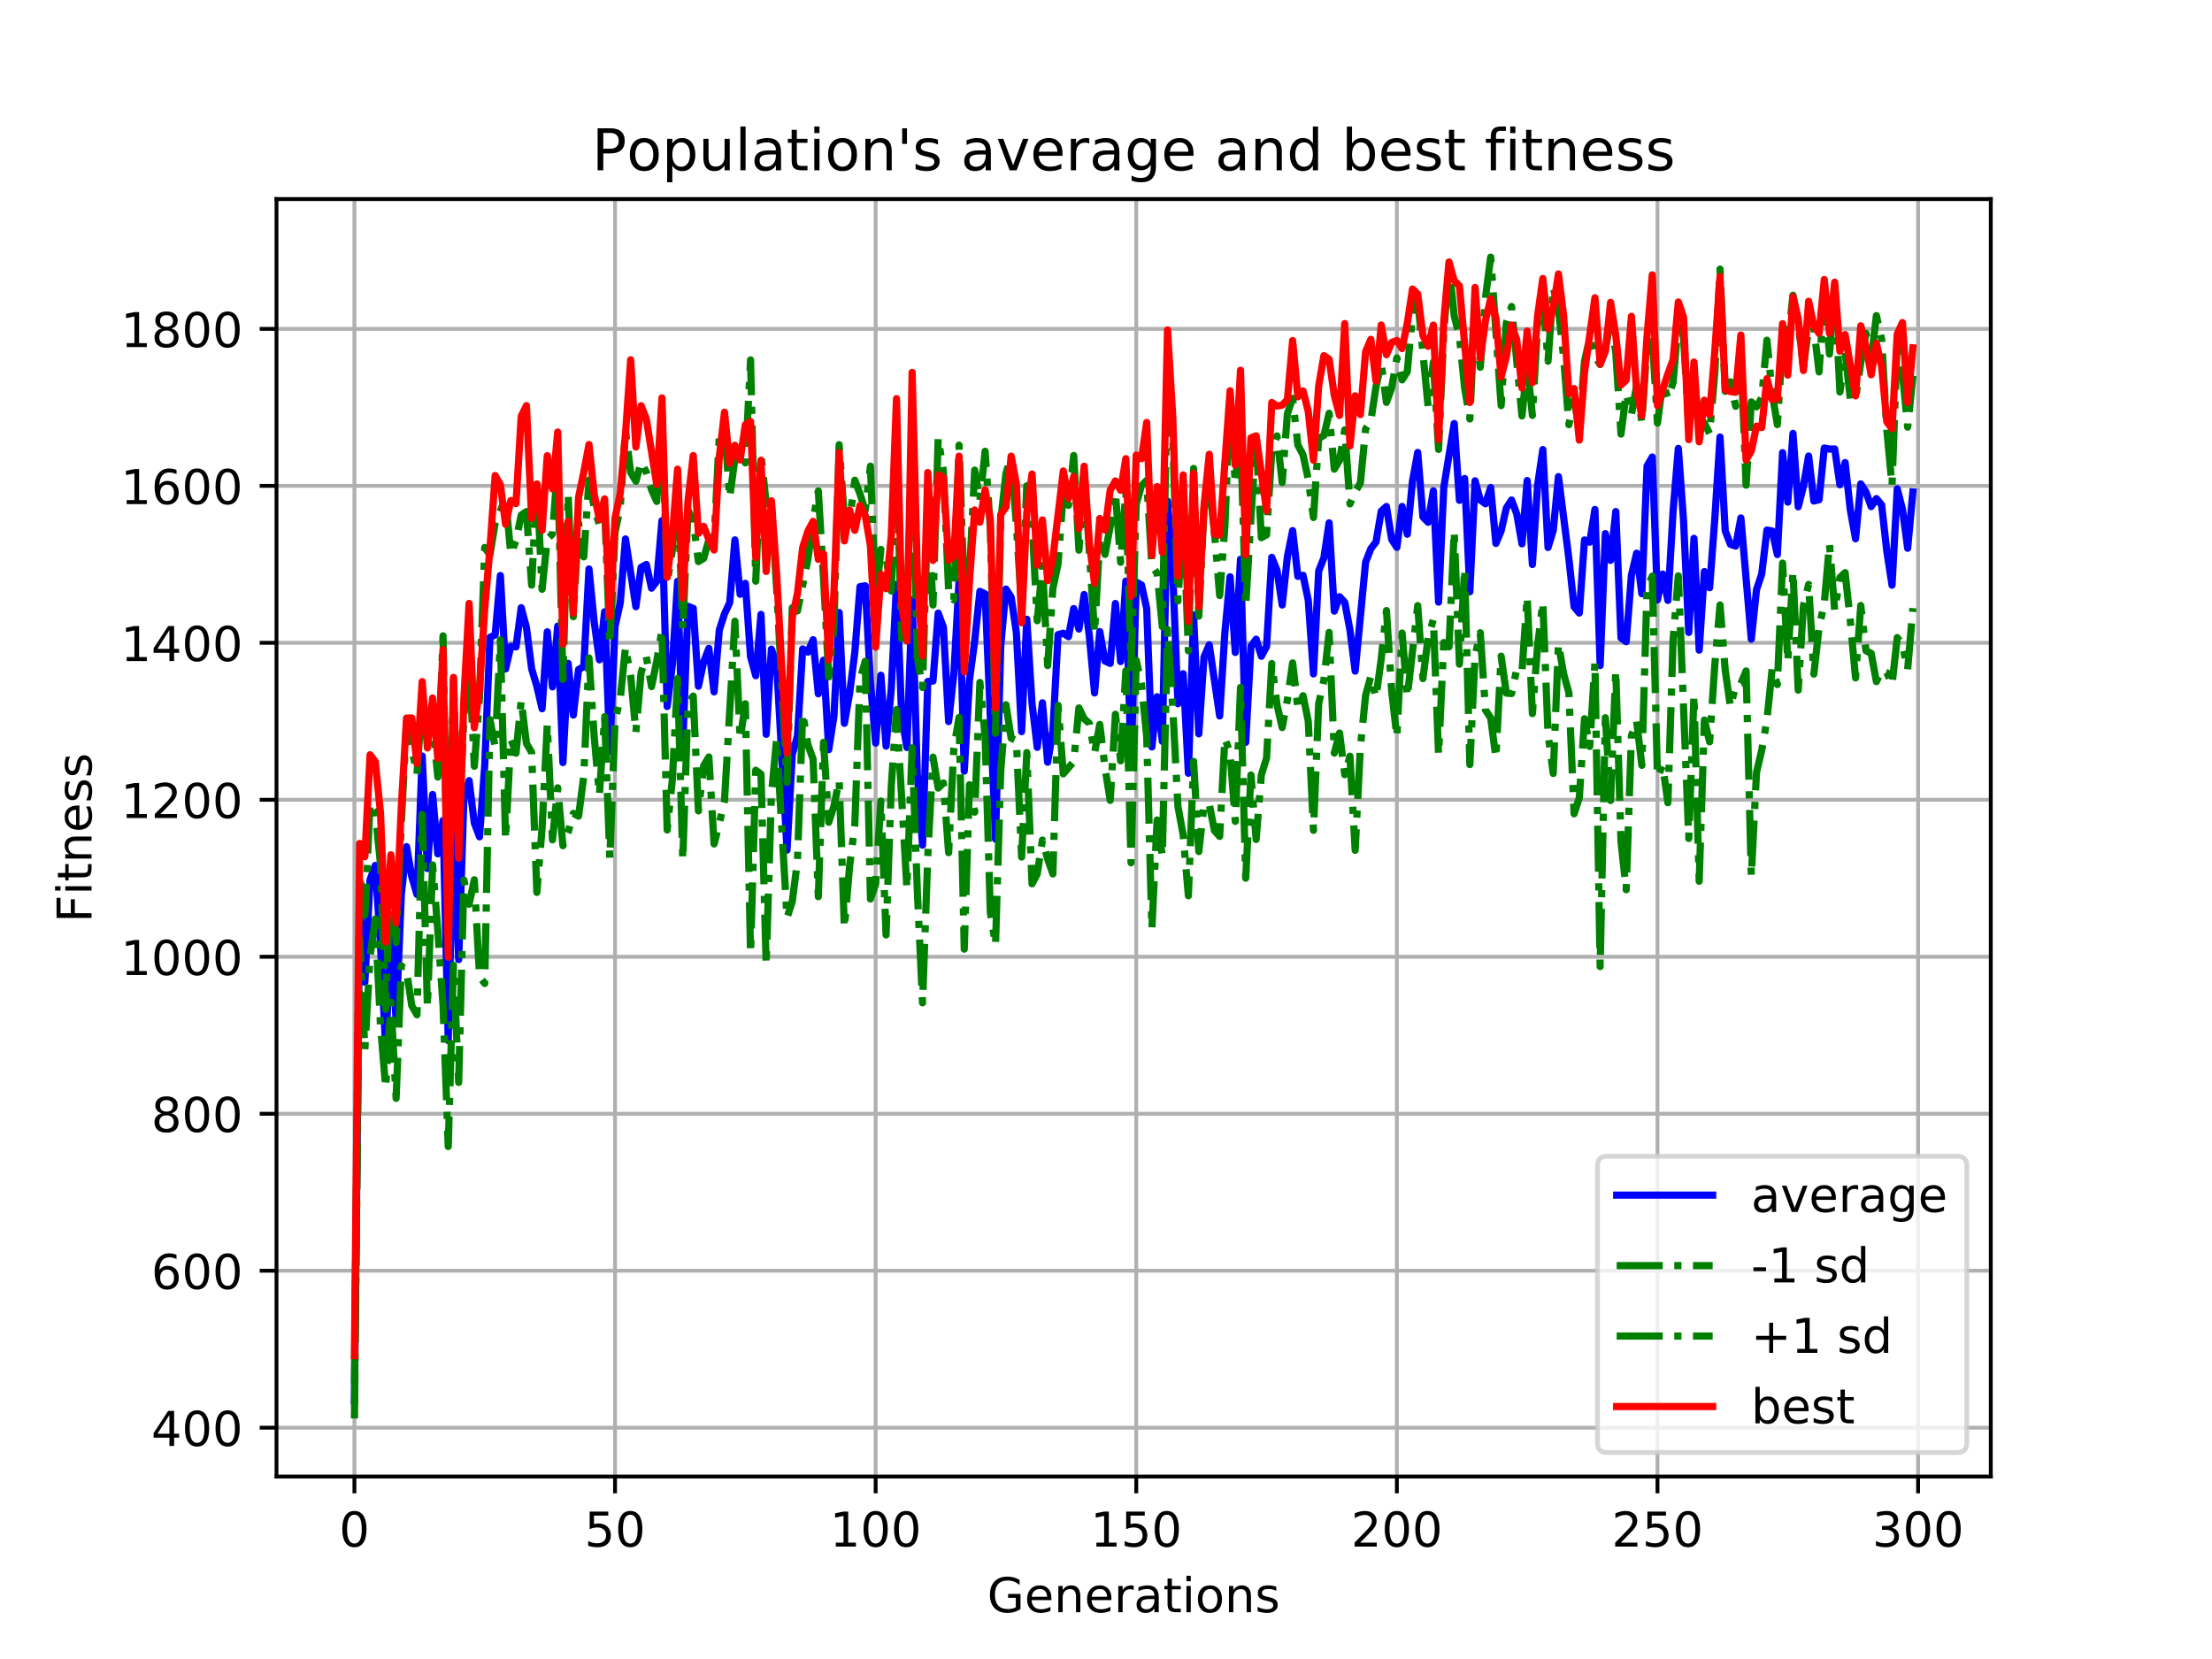 <?xml version="1.0" encoding="utf-8" standalone="no"?>
<!DOCTYPE svg PUBLIC "-//W3C//DTD SVG 1.1//EN"
  "http://www.w3.org/Graphics/SVG/1.1/DTD/svg11.dtd">
<!-- Created with matplotlib (https://matplotlib.org/) -->
<svg height="345.6pt" version="1.1" viewBox="0 0 460.8 345.6" width="460.8pt" xmlns="http://www.w3.org/2000/svg" xmlns:xlink="http://www.w3.org/1999/xlink">
 <defs>
  <style type="text/css">
*{stroke-linecap:butt;stroke-linejoin:round;}
  </style>
 </defs>
 <g id="figure_1">
  <g id="patch_1">
   <path d="M 0 345.6 
L 460.8 345.6 
L 460.8 0 
L 0 0 
z
" style="fill:#ffffff;"/>
  </g>
  <g id="axes_1">
   <g id="patch_2">
    <path d="M 57.6 307.584 
L 414.72 307.584 
L 414.72 41.472 
L 57.6 41.472 
z
" style="fill:#ffffff;"/>
   </g>
   <g id="matplotlib.axis_1">
    <g id="xtick_1">
     <g id="line2d_1">
      <path clip-path="url(#p541207fb1a)" d="M 73.833 307.584 
L 73.833 41.472 
" style="fill:none;stroke:#b0b0b0;stroke-linecap:square;stroke-width:0.8;"/>
     </g>
     <g id="line2d_2">
      <defs>
       <path d="M 0 0 
L 0 3.5 
" id="m5a178ef0e3" style="stroke:#000000;stroke-width:0.8;"/>
      </defs>
      <g>
       <use style="stroke:#000000;stroke-width:0.8;" x="73.833" xlink:href="#m5a178ef0e3" y="307.584"/>
      </g>
     </g>
     <g id="text_1">
      <!-- 0 -->
      <defs>
       <path d="M 31.781 66.406 
Q 24.172 66.406 20.328 58.906 
Q 16.5 51.422 16.5 36.375 
Q 16.5 21.391 20.328 13.891 
Q 24.172 6.391 31.781 6.391 
Q 39.453 6.391 43.281 13.891 
Q 47.125 21.391 47.125 36.375 
Q 47.125 51.422 43.281 58.906 
Q 39.453 66.406 31.781 66.406 
z
M 31.781 74.219 
Q 44.047 74.219 50.516 64.516 
Q 56.984 54.828 56.984 36.375 
Q 56.984 17.969 50.516 8.266 
Q 44.047 -1.422 31.781 -1.422 
Q 19.531 -1.422 13.062 8.266 
Q 6.594 17.969 6.594 36.375 
Q 6.594 54.828 13.062 64.516 
Q 19.531 74.219 31.781 74.219 
z
" id="DejaVuSans-48"/>
      </defs>
      <g transform="translate(70.651 322.182)scale(0.1 -0.1)">
       <use xlink:href="#DejaVuSans-48"/>
      </g>
     </g>
    </g>
    <g id="xtick_2">
     <g id="line2d_3">
      <path clip-path="url(#p541207fb1a)" d="M 128.123 307.584 
L 128.123 41.472 
" style="fill:none;stroke:#b0b0b0;stroke-linecap:square;stroke-width:0.8;"/>
     </g>
     <g id="line2d_4">
      <g>
       <use style="stroke:#000000;stroke-width:0.8;" x="128.123" xlink:href="#m5a178ef0e3" y="307.584"/>
      </g>
     </g>
     <g id="text_2">
      <!-- 50 -->
      <defs>
       <path d="M 10.797 72.906 
L 49.516 72.906 
L 49.516 64.594 
L 19.828 64.594 
L 19.828 46.734 
Q 21.969 47.469 24.109 47.828 
Q 26.266 48.188 28.422 48.188 
Q 40.625 48.188 47.75 41.5 
Q 54.891 34.812 54.891 23.391 
Q 54.891 11.625 47.562 5.094 
Q 40.234 -1.422 26.906 -1.422 
Q 22.312 -1.422 17.547 -0.641 
Q 12.797 0.141 7.719 1.703 
L 7.719 11.625 
Q 12.109 9.234 16.797 8.062 
Q 21.484 6.891 26.703 6.891 
Q 35.156 6.891 40.078 11.328 
Q 45.016 15.766 45.016 23.391 
Q 45.016 31 40.078 35.438 
Q 35.156 39.891 26.703 39.891 
Q 22.75 39.891 18.812 39.016 
Q 14.891 38.141 10.797 36.281 
z
" id="DejaVuSans-53"/>
      </defs>
      <g transform="translate(121.76 322.182)scale(0.1 -0.1)">
       <use xlink:href="#DejaVuSans-53"/>
       <use x="63.623" xlink:href="#DejaVuSans-48"/>
      </g>
     </g>
    </g>
    <g id="xtick_3">
     <g id="line2d_5">
      <path clip-path="url(#p541207fb1a)" d="M 182.413 307.584 
L 182.413 41.472 
" style="fill:none;stroke:#b0b0b0;stroke-linecap:square;stroke-width:0.8;"/>
     </g>
     <g id="line2d_6">
      <g>
       <use style="stroke:#000000;stroke-width:0.8;" x="182.413" xlink:href="#m5a178ef0e3" y="307.584"/>
      </g>
     </g>
     <g id="text_3">
      <!-- 100 -->
      <defs>
       <path d="M 12.406 8.297 
L 28.516 8.297 
L 28.516 63.922 
L 10.984 60.406 
L 10.984 69.391 
L 28.422 72.906 
L 38.281 72.906 
L 38.281 8.297 
L 54.391 8.297 
L 54.391 0 
L 12.406 0 
z
" id="DejaVuSans-49"/>
      </defs>
      <g transform="translate(172.869 322.182)scale(0.1 -0.1)">
       <use xlink:href="#DejaVuSans-49"/>
       <use x="63.623" xlink:href="#DejaVuSans-48"/>
       <use x="127.246" xlink:href="#DejaVuSans-48"/>
      </g>
     </g>
    </g>
    <g id="xtick_4">
     <g id="line2d_7">
      <path clip-path="url(#p541207fb1a)" d="M 236.703 307.584 
L 236.703 41.472 
" style="fill:none;stroke:#b0b0b0;stroke-linecap:square;stroke-width:0.8;"/>
     </g>
     <g id="line2d_8">
      <g>
       <use style="stroke:#000000;stroke-width:0.8;" x="236.703" xlink:href="#m5a178ef0e3" y="307.584"/>
      </g>
     </g>
     <g id="text_4">
      <!-- 150 -->
      <g transform="translate(227.159 322.182)scale(0.1 -0.1)">
       <use xlink:href="#DejaVuSans-49"/>
       <use x="63.623" xlink:href="#DejaVuSans-53"/>
       <use x="127.246" xlink:href="#DejaVuSans-48"/>
      </g>
     </g>
    </g>
    <g id="xtick_5">
     <g id="line2d_9">
      <path clip-path="url(#p541207fb1a)" d="M 290.993 307.584 
L 290.993 41.472 
" style="fill:none;stroke:#b0b0b0;stroke-linecap:square;stroke-width:0.8;"/>
     </g>
     <g id="line2d_10">
      <g>
       <use style="stroke:#000000;stroke-width:0.8;" x="290.993" xlink:href="#m5a178ef0e3" y="307.584"/>
      </g>
     </g>
     <g id="text_5">
      <!-- 200 -->
      <defs>
       <path d="M 19.188 8.297 
L 53.609 8.297 
L 53.609 0 
L 7.328 0 
L 7.328 8.297 
Q 12.938 14.109 22.625 23.891 
Q 32.328 33.688 34.812 36.531 
Q 39.547 41.844 41.422 45.531 
Q 43.312 49.219 43.312 52.781 
Q 43.312 58.594 39.234 62.25 
Q 35.156 65.922 28.609 65.922 
Q 23.969 65.922 18.812 64.312 
Q 13.672 62.703 7.812 59.422 
L 7.812 69.391 
Q 13.766 71.781 18.938 73 
Q 24.125 74.219 28.422 74.219 
Q 39.75 74.219 46.484 68.547 
Q 53.219 62.891 53.219 53.422 
Q 53.219 48.922 51.531 44.891 
Q 49.859 40.875 45.406 35.406 
Q 44.188 33.984 37.641 27.219 
Q 31.109 20.453 19.188 8.297 
z
" id="DejaVuSans-50"/>
      </defs>
      <g transform="translate(281.449 322.182)scale(0.1 -0.1)">
       <use xlink:href="#DejaVuSans-50"/>
       <use x="63.623" xlink:href="#DejaVuSans-48"/>
       <use x="127.246" xlink:href="#DejaVuSans-48"/>
      </g>
     </g>
    </g>
    <g id="xtick_6">
     <g id="line2d_11">
      <path clip-path="url(#p541207fb1a)" d="M 345.283 307.584 
L 345.283 41.472 
" style="fill:none;stroke:#b0b0b0;stroke-linecap:square;stroke-width:0.8;"/>
     </g>
     <g id="line2d_12">
      <g>
       <use style="stroke:#000000;stroke-width:0.8;" x="345.283" xlink:href="#m5a178ef0e3" y="307.584"/>
      </g>
     </g>
     <g id="text_6">
      <!-- 250 -->
      <g transform="translate(335.739 322.182)scale(0.1 -0.1)">
       <use xlink:href="#DejaVuSans-50"/>
       <use x="63.623" xlink:href="#DejaVuSans-53"/>
       <use x="127.246" xlink:href="#DejaVuSans-48"/>
      </g>
     </g>
    </g>
    <g id="xtick_7">
     <g id="line2d_13">
      <path clip-path="url(#p541207fb1a)" d="M 399.573 307.584 
L 399.573 41.472 
" style="fill:none;stroke:#b0b0b0;stroke-linecap:square;stroke-width:0.8;"/>
     </g>
     <g id="line2d_14">
      <g>
       <use style="stroke:#000000;stroke-width:0.8;" x="399.573" xlink:href="#m5a178ef0e3" y="307.584"/>
      </g>
     </g>
     <g id="text_7">
      <!-- 300 -->
      <defs>
       <path d="M 40.578 39.312 
Q 47.656 37.797 51.625 33 
Q 55.609 28.219 55.609 21.188 
Q 55.609 10.406 48.188 4.484 
Q 40.766 -1.422 27.094 -1.422 
Q 22.516 -1.422 17.656 -0.516 
Q 12.797 0.391 7.625 2.203 
L 7.625 11.719 
Q 11.719 9.328 16.594 8.109 
Q 21.484 6.891 26.812 6.891 
Q 36.078 6.891 40.938 10.547 
Q 45.797 14.203 45.797 21.188 
Q 45.797 27.641 41.281 31.266 
Q 36.766 34.906 28.719 34.906 
L 20.219 34.906 
L 20.219 43.016 
L 29.109 43.016 
Q 36.375 43.016 40.234 45.922 
Q 44.094 48.828 44.094 54.297 
Q 44.094 59.906 40.109 62.906 
Q 36.141 65.922 28.719 65.922 
Q 24.656 65.922 20.016 65.031 
Q 15.375 64.156 9.812 62.312 
L 9.812 71.094 
Q 15.438 72.656 20.344 73.438 
Q 25.25 74.219 29.594 74.219 
Q 40.828 74.219 47.359 69.109 
Q 53.906 64.016 53.906 55.328 
Q 53.906 49.266 50.438 45.094 
Q 46.969 40.922 40.578 39.312 
z
" id="DejaVuSans-51"/>
      </defs>
      <g transform="translate(390.029 322.182)scale(0.1 -0.1)">
       <use xlink:href="#DejaVuSans-51"/>
       <use x="63.623" xlink:href="#DejaVuSans-48"/>
       <use x="127.246" xlink:href="#DejaVuSans-48"/>
      </g>
     </g>
    </g>
    <g id="text_8">
     <!-- Generations -->
     <defs>
      <path d="M 59.516 10.406 
L 59.516 29.984 
L 43.406 29.984 
L 43.406 38.094 
L 69.281 38.094 
L 69.281 6.781 
Q 63.578 2.734 56.688 0.656 
Q 49.812 -1.422 42 -1.422 
Q 24.906 -1.422 15.25 8.562 
Q 5.609 18.562 5.609 36.375 
Q 5.609 54.25 15.25 64.234 
Q 24.906 74.219 42 74.219 
Q 49.125 74.219 55.547 72.453 
Q 61.969 70.703 67.391 67.281 
L 67.391 56.781 
Q 61.922 61.422 55.766 63.766 
Q 49.609 66.109 42.828 66.109 
Q 29.438 66.109 22.719 58.641 
Q 16.016 51.172 16.016 36.375 
Q 16.016 21.625 22.719 14.156 
Q 29.438 6.688 42.828 6.688 
Q 48.047 6.688 52.141 7.594 
Q 56.25 8.5 59.516 10.406 
z
" id="DejaVuSans-71"/>
      <path d="M 56.203 29.594 
L 56.203 25.203 
L 14.891 25.203 
Q 15.484 15.922 20.484 11.062 
Q 25.484 6.203 34.422 6.203 
Q 39.594 6.203 44.453 7.469 
Q 49.312 8.734 54.109 11.281 
L 54.109 2.781 
Q 49.266 0.734 44.188 -0.344 
Q 39.109 -1.422 33.891 -1.422 
Q 20.797 -1.422 13.156 6.188 
Q 5.516 13.812 5.516 26.812 
Q 5.516 40.234 12.766 48.109 
Q 20.016 56 32.328 56 
Q 43.359 56 49.781 48.891 
Q 56.203 41.797 56.203 29.594 
z
M 47.219 32.234 
Q 47.125 39.594 43.094 43.984 
Q 39.062 48.391 32.422 48.391 
Q 24.906 48.391 20.391 44.141 
Q 15.875 39.891 15.188 32.172 
z
" id="DejaVuSans-101"/>
      <path d="M 54.891 33.016 
L 54.891 0 
L 45.906 0 
L 45.906 32.719 
Q 45.906 40.484 42.875 44.328 
Q 39.844 48.188 33.797 48.188 
Q 26.516 48.188 22.312 43.547 
Q 18.109 38.922 18.109 30.906 
L 18.109 0 
L 9.078 0 
L 9.078 54.688 
L 18.109 54.688 
L 18.109 46.188 
Q 21.344 51.125 25.703 53.562 
Q 30.078 56 35.797 56 
Q 45.219 56 50.047 50.172 
Q 54.891 44.344 54.891 33.016 
z
" id="DejaVuSans-110"/>
      <path d="M 41.109 46.297 
Q 39.594 47.172 37.812 47.578 
Q 36.031 48 33.891 48 
Q 26.266 48 22.188 43.047 
Q 18.109 38.094 18.109 28.812 
L 18.109 0 
L 9.078 0 
L 9.078 54.688 
L 18.109 54.688 
L 18.109 46.188 
Q 20.953 51.172 25.484 53.578 
Q 30.031 56 36.531 56 
Q 37.453 56 38.578 55.875 
Q 39.703 55.766 41.062 55.516 
z
" id="DejaVuSans-114"/>
      <path d="M 34.281 27.484 
Q 23.391 27.484 19.188 25 
Q 14.984 22.516 14.984 16.5 
Q 14.984 11.719 18.141 8.906 
Q 21.297 6.109 26.703 6.109 
Q 34.188 6.109 38.703 11.406 
Q 43.219 16.703 43.219 25.484 
L 43.219 27.484 
z
M 52.203 31.203 
L 52.203 0 
L 43.219 0 
L 43.219 8.297 
Q 40.141 3.328 35.547 0.953 
Q 30.953 -1.422 24.312 -1.422 
Q 15.922 -1.422 10.953 3.297 
Q 6 8.016 6 15.922 
Q 6 25.141 12.172 29.828 
Q 18.359 34.516 30.609 34.516 
L 43.219 34.516 
L 43.219 35.406 
Q 43.219 41.609 39.141 45 
Q 35.062 48.391 27.688 48.391 
Q 23 48.391 18.547 47.266 
Q 14.109 46.141 10.016 43.891 
L 10.016 52.203 
Q 14.938 54.109 19.578 55.047 
Q 24.219 56 28.609 56 
Q 40.484 56 46.344 49.844 
Q 52.203 43.703 52.203 31.203 
z
" id="DejaVuSans-97"/>
      <path d="M 18.312 70.219 
L 18.312 54.688 
L 36.812 54.688 
L 36.812 47.703 
L 18.312 47.703 
L 18.312 18.016 
Q 18.312 11.328 20.141 9.422 
Q 21.969 7.516 27.594 7.516 
L 36.812 7.516 
L 36.812 0 
L 27.594 0 
Q 17.188 0 13.234 3.875 
Q 9.281 7.766 9.281 18.016 
L 9.281 47.703 
L 2.688 47.703 
L 2.688 54.688 
L 9.281 54.688 
L 9.281 70.219 
z
" id="DejaVuSans-116"/>
      <path d="M 9.422 54.688 
L 18.406 54.688 
L 18.406 0 
L 9.422 0 
z
M 9.422 75.984 
L 18.406 75.984 
L 18.406 64.594 
L 9.422 64.594 
z
" id="DejaVuSans-105"/>
      <path d="M 30.609 48.391 
Q 23.391 48.391 19.188 42.75 
Q 14.984 37.109 14.984 27.297 
Q 14.984 17.484 19.156 11.844 
Q 23.344 6.203 30.609 6.203 
Q 37.797 6.203 41.984 11.859 
Q 46.188 17.531 46.188 27.297 
Q 46.188 37.016 41.984 42.703 
Q 37.797 48.391 30.609 48.391 
z
M 30.609 56 
Q 42.328 56 49.016 48.375 
Q 55.719 40.766 55.719 27.297 
Q 55.719 13.875 49.016 6.219 
Q 42.328 -1.422 30.609 -1.422 
Q 18.844 -1.422 12.172 6.219 
Q 5.516 13.875 5.516 27.297 
Q 5.516 40.766 12.172 48.375 
Q 18.844 56 30.609 56 
z
" id="DejaVuSans-111"/>
      <path d="M 44.281 53.078 
L 44.281 44.578 
Q 40.484 46.531 36.375 47.5 
Q 32.281 48.484 27.875 48.484 
Q 21.188 48.484 17.844 46.438 
Q 14.5 44.391 14.5 40.281 
Q 14.5 37.156 16.891 35.375 
Q 19.281 33.594 26.516 31.984 
L 29.594 31.297 
Q 39.156 29.25 43.188 25.516 
Q 47.219 21.781 47.219 15.094 
Q 47.219 7.469 41.188 3.016 
Q 35.156 -1.422 24.609 -1.422 
Q 20.219 -1.422 15.453 -0.562 
Q 10.688 0.297 5.422 2 
L 5.422 11.281 
Q 10.406 8.688 15.234 7.391 
Q 20.062 6.109 24.812 6.109 
Q 31.156 6.109 34.562 8.281 
Q 37.984 10.453 37.984 14.406 
Q 37.984 18.062 35.516 20.016 
Q 33.062 21.969 24.703 23.781 
L 21.578 24.516 
Q 13.234 26.266 9.516 29.906 
Q 5.812 33.547 5.812 39.891 
Q 5.812 47.609 11.281 51.797 
Q 16.75 56 26.812 56 
Q 31.781 56 36.172 55.266 
Q 40.578 54.547 44.281 53.078 
z
" id="DejaVuSans-115"/>
     </defs>
     <g transform="translate(205.662 335.861)scale(0.1 -0.1)">
      <use xlink:href="#DejaVuSans-71"/>
      <use x="77.49" xlink:href="#DejaVuSans-101"/>
      <use x="139.014" xlink:href="#DejaVuSans-110"/>
      <use x="202.393" xlink:href="#DejaVuSans-101"/>
      <use x="263.916" xlink:href="#DejaVuSans-114"/>
      <use x="305.029" xlink:href="#DejaVuSans-97"/>
      <use x="366.309" xlink:href="#DejaVuSans-116"/>
      <use x="405.518" xlink:href="#DejaVuSans-105"/>
      <use x="433.301" xlink:href="#DejaVuSans-111"/>
      <use x="494.482" xlink:href="#DejaVuSans-110"/>
      <use x="557.861" xlink:href="#DejaVuSans-115"/>
     </g>
    </g>
   </g>
   <g id="matplotlib.axis_2">
    <g id="ytick_1">
     <g id="line2d_15">
      <path clip-path="url(#p541207fb1a)" d="M 57.6 297.412 
L 414.72 297.412 
" style="fill:none;stroke:#b0b0b0;stroke-linecap:square;stroke-width:0.8;"/>
     </g>
     <g id="line2d_16">
      <defs>
       <path d="M 0 0 
L -3.5 0 
" id="mcb83c74ee5" style="stroke:#000000;stroke-width:0.8;"/>
      </defs>
      <g>
       <use style="stroke:#000000;stroke-width:0.8;" x="57.6" xlink:href="#mcb83c74ee5" y="297.412"/>
      </g>
     </g>
     <g id="text_9">
      <!-- 400 -->
      <defs>
       <path d="M 37.797 64.312 
L 12.891 25.391 
L 37.797 25.391 
z
M 35.203 72.906 
L 47.609 72.906 
L 47.609 25.391 
L 58.016 25.391 
L 58.016 17.188 
L 47.609 17.188 
L 47.609 0 
L 37.797 0 
L 37.797 17.188 
L 4.891 17.188 
L 4.891 26.703 
z
" id="DejaVuSans-52"/>
      </defs>
      <g transform="translate(31.512 301.211)scale(0.1 -0.1)">
       <use xlink:href="#DejaVuSans-52"/>
       <use x="63.623" xlink:href="#DejaVuSans-48"/>
       <use x="127.246" xlink:href="#DejaVuSans-48"/>
      </g>
     </g>
    </g>
    <g id="ytick_2">
     <g id="line2d_17">
      <path clip-path="url(#p541207fb1a)" d="M 57.6 264.712 
L 414.72 264.712 
" style="fill:none;stroke:#b0b0b0;stroke-linecap:square;stroke-width:0.8;"/>
     </g>
     <g id="line2d_18">
      <g>
       <use style="stroke:#000000;stroke-width:0.8;" x="57.6" xlink:href="#mcb83c74ee5" y="264.712"/>
      </g>
     </g>
     <g id="text_10">
      <!-- 600 -->
      <defs>
       <path d="M 33.016 40.375 
Q 26.375 40.375 22.484 35.828 
Q 18.609 31.297 18.609 23.391 
Q 18.609 15.531 22.484 10.953 
Q 26.375 6.391 33.016 6.391 
Q 39.656 6.391 43.531 10.953 
Q 47.406 15.531 47.406 23.391 
Q 47.406 31.297 43.531 35.828 
Q 39.656 40.375 33.016 40.375 
z
M 52.594 71.297 
L 52.594 62.312 
Q 48.875 64.062 45.094 64.984 
Q 41.312 65.922 37.594 65.922 
Q 27.828 65.922 22.672 59.328 
Q 17.531 52.734 16.797 39.406 
Q 19.672 43.656 24.016 45.922 
Q 28.375 48.188 33.594 48.188 
Q 44.578 48.188 50.953 41.516 
Q 57.328 34.859 57.328 23.391 
Q 57.328 12.156 50.688 5.359 
Q 44.047 -1.422 33.016 -1.422 
Q 20.359 -1.422 13.672 8.266 
Q 6.984 17.969 6.984 36.375 
Q 6.984 53.656 15.188 63.938 
Q 23.391 74.219 37.203 74.219 
Q 40.922 74.219 44.703 73.484 
Q 48.484 72.75 52.594 71.297 
z
" id="DejaVuSans-54"/>
      </defs>
      <g transform="translate(31.512 268.511)scale(0.1 -0.1)">
       <use xlink:href="#DejaVuSans-54"/>
       <use x="63.623" xlink:href="#DejaVuSans-48"/>
       <use x="127.246" xlink:href="#DejaVuSans-48"/>
      </g>
     </g>
    </g>
    <g id="ytick_3">
     <g id="line2d_19">
      <path clip-path="url(#p541207fb1a)" d="M 57.6 232.011 
L 414.72 232.011 
" style="fill:none;stroke:#b0b0b0;stroke-linecap:square;stroke-width:0.8;"/>
     </g>
     <g id="line2d_20">
      <g>
       <use style="stroke:#000000;stroke-width:0.8;" x="57.6" xlink:href="#mcb83c74ee5" y="232.011"/>
      </g>
     </g>
     <g id="text_11">
      <!-- 800 -->
      <defs>
       <path d="M 31.781 34.625 
Q 24.75 34.625 20.719 30.859 
Q 16.703 27.094 16.703 20.516 
Q 16.703 13.922 20.719 10.156 
Q 24.75 6.391 31.781 6.391 
Q 38.812 6.391 42.859 10.172 
Q 46.922 13.969 46.922 20.516 
Q 46.922 27.094 42.891 30.859 
Q 38.875 34.625 31.781 34.625 
z
M 21.922 38.812 
Q 15.578 40.375 12.031 44.719 
Q 8.5 49.078 8.5 55.328 
Q 8.5 64.062 14.719 69.141 
Q 20.953 74.219 31.781 74.219 
Q 42.672 74.219 48.875 69.141 
Q 55.078 64.062 55.078 55.328 
Q 55.078 49.078 51.531 44.719 
Q 48 40.375 41.703 38.812 
Q 48.828 37.156 52.797 32.312 
Q 56.781 27.484 56.781 20.516 
Q 56.781 9.906 50.312 4.234 
Q 43.844 -1.422 31.781 -1.422 
Q 19.734 -1.422 13.25 4.234 
Q 6.781 9.906 6.781 20.516 
Q 6.781 27.484 10.781 32.312 
Q 14.797 37.156 21.922 38.812 
z
M 18.312 54.391 
Q 18.312 48.734 21.844 45.562 
Q 25.391 42.391 31.781 42.391 
Q 38.141 42.391 41.719 45.562 
Q 45.312 48.734 45.312 54.391 
Q 45.312 60.062 41.719 63.234 
Q 38.141 66.406 31.781 66.406 
Q 25.391 66.406 21.844 63.234 
Q 18.312 60.062 18.312 54.391 
z
" id="DejaVuSans-56"/>
      </defs>
      <g transform="translate(31.512 235.81)scale(0.1 -0.1)">
       <use xlink:href="#DejaVuSans-56"/>
       <use x="63.623" xlink:href="#DejaVuSans-48"/>
       <use x="127.246" xlink:href="#DejaVuSans-48"/>
      </g>
     </g>
    </g>
    <g id="ytick_4">
     <g id="line2d_21">
      <path clip-path="url(#p541207fb1a)" d="M 57.6 199.311 
L 414.72 199.311 
" style="fill:none;stroke:#b0b0b0;stroke-linecap:square;stroke-width:0.8;"/>
     </g>
     <g id="line2d_22">
      <g>
       <use style="stroke:#000000;stroke-width:0.8;" x="57.6" xlink:href="#mcb83c74ee5" y="199.311"/>
      </g>
     </g>
     <g id="text_12">
      <!-- 1000 -->
      <g transform="translate(25.15 203.11)scale(0.1 -0.1)">
       <use xlink:href="#DejaVuSans-49"/>
       <use x="63.623" xlink:href="#DejaVuSans-48"/>
       <use x="127.246" xlink:href="#DejaVuSans-48"/>
       <use x="190.869" xlink:href="#DejaVuSans-48"/>
      </g>
     </g>
    </g>
    <g id="ytick_5">
     <g id="line2d_23">
      <path clip-path="url(#p541207fb1a)" d="M 57.6 166.61 
L 414.72 166.61 
" style="fill:none;stroke:#b0b0b0;stroke-linecap:square;stroke-width:0.8;"/>
     </g>
     <g id="line2d_24">
      <g>
       <use style="stroke:#000000;stroke-width:0.8;" x="57.6" xlink:href="#mcb83c74ee5" y="166.61"/>
      </g>
     </g>
     <g id="text_13">
      <!-- 1200 -->
      <g transform="translate(25.15 170.409)scale(0.1 -0.1)">
       <use xlink:href="#DejaVuSans-49"/>
       <use x="63.623" xlink:href="#DejaVuSans-50"/>
       <use x="127.246" xlink:href="#DejaVuSans-48"/>
       <use x="190.869" xlink:href="#DejaVuSans-48"/>
      </g>
     </g>
    </g>
    <g id="ytick_6">
     <g id="line2d_25">
      <path clip-path="url(#p541207fb1a)" d="M 57.6 133.91 
L 414.72 133.91 
" style="fill:none;stroke:#b0b0b0;stroke-linecap:square;stroke-width:0.8;"/>
     </g>
     <g id="line2d_26">
      <g>
       <use style="stroke:#000000;stroke-width:0.8;" x="57.6" xlink:href="#mcb83c74ee5" y="133.91"/>
      </g>
     </g>
     <g id="text_14">
      <!-- 1400 -->
      <g transform="translate(25.15 137.709)scale(0.1 -0.1)">
       <use xlink:href="#DejaVuSans-49"/>
       <use x="63.623" xlink:href="#DejaVuSans-52"/>
       <use x="127.246" xlink:href="#DejaVuSans-48"/>
       <use x="190.869" xlink:href="#DejaVuSans-48"/>
      </g>
     </g>
    </g>
    <g id="ytick_7">
     <g id="line2d_27">
      <path clip-path="url(#p541207fb1a)" d="M 57.6 101.209 
L 414.72 101.209 
" style="fill:none;stroke:#b0b0b0;stroke-linecap:square;stroke-width:0.8;"/>
     </g>
     <g id="line2d_28">
      <g>
       <use style="stroke:#000000;stroke-width:0.8;" x="57.6" xlink:href="#mcb83c74ee5" y="101.209"/>
      </g>
     </g>
     <g id="text_15">
      <!-- 1600 -->
      <g transform="translate(25.15 105.008)scale(0.1 -0.1)">
       <use xlink:href="#DejaVuSans-49"/>
       <use x="63.623" xlink:href="#DejaVuSans-54"/>
       <use x="127.246" xlink:href="#DejaVuSans-48"/>
       <use x="190.869" xlink:href="#DejaVuSans-48"/>
      </g>
     </g>
    </g>
    <g id="ytick_8">
     <g id="line2d_29">
      <path clip-path="url(#p541207fb1a)" d="M 57.6 68.509 
L 414.72 68.509 
" style="fill:none;stroke:#b0b0b0;stroke-linecap:square;stroke-width:0.8;"/>
     </g>
     <g id="line2d_30">
      <g>
       <use style="stroke:#000000;stroke-width:0.8;" x="57.6" xlink:href="#mcb83c74ee5" y="68.509"/>
      </g>
     </g>
     <g id="text_16">
      <!-- 1800 -->
      <g transform="translate(25.15 72.308)scale(0.1 -0.1)">
       <use xlink:href="#DejaVuSans-49"/>
       <use x="63.623" xlink:href="#DejaVuSans-56"/>
       <use x="127.246" xlink:href="#DejaVuSans-48"/>
       <use x="190.869" xlink:href="#DejaVuSans-48"/>
      </g>
     </g>
    </g>
    <g id="text_17">
     <!-- Fitness -->
     <defs>
      <path d="M 9.812 72.906 
L 51.703 72.906 
L 51.703 64.594 
L 19.672 64.594 
L 19.672 43.109 
L 48.578 43.109 
L 48.578 34.812 
L 19.672 34.812 
L 19.672 0 
L 9.812 0 
z
" id="DejaVuSans-70"/>
     </defs>
     <g transform="translate(19.07 192.202)rotate(-90)scale(0.1 -0.1)">
      <use xlink:href="#DejaVuSans-70"/>
      <use x="57.41" xlink:href="#DejaVuSans-105"/>
      <use x="85.193" xlink:href="#DejaVuSans-116"/>
      <use x="124.402" xlink:href="#DejaVuSans-110"/>
      <use x="187.781" xlink:href="#DejaVuSans-101"/>
      <use x="249.305" xlink:href="#DejaVuSans-115"/>
      <use x="301.404" xlink:href="#DejaVuSans-115"/>
     </g>
    </g>
   </g>
   <g id="line2d_31">
    <path clip-path="url(#p541207fb1a)" d="M 73.833 291.83 
L 74.919 188.847 
L 76.004 204.617 
L 77.09 183.267 
L 78.176 180.286 
L 79.262 196.805 
L 80.348 218.444 
L 81.433 194.003 
L 82.519 212.579 
L 83.605 186.263 
L 84.691 176.376 
L 85.777 182.613 
L 86.862 186.331 
L 87.948 157.492 
L 89.034 180.926 
L 90.12 165.504 
L 91.206 177.862 
L 92.291 170.932 
L 93.377 216.764 
L 94.463 171.376 
L 95.549 199.898 
L 96.635 166.318 
L 97.72 162.616 
L 98.806 171.442 
L 99.892 174.328 
L 100.978 159.461 
L 102.064 132.757 
L 103.149 132.275 
L 104.235 119.895 
L 105.321 139.353 
L 106.407 134.638 
L 107.493 134.757 
L 108.578 126.601 
L 109.664 130.714 
L 110.75 139.315 
L 111.836 142.958 
L 112.922 147.642 
L 114.007 131.616 
L 115.093 143.091 
L 116.179 130.438 
L 117.265 158.859 
L 118.351 138.194 
L 119.436 148.957 
L 120.522 139.478 
L 121.608 138.862 
L 122.694 118.527 
L 123.78 129.559 
L 124.865 137.454 
L 125.951 127.443 
L 127.037 156.527 
L 128.123 130.47 
L 129.209 125.596 
L 130.294 112.272 
L 132.466 126.387 
L 133.552 118.194 
L 134.638 117.588 
L 135.723 122.522 
L 136.809 121.101 
L 137.895 108.476 
L 138.981 147.172 
L 140.067 138.477 
L 141.152 121.102 
L 142.238 155.108 
L 143.324 126.31 
L 144.41 126.721 
L 145.496 142.956 
L 146.581 137.921 
L 147.667 135.068 
L 148.753 144.125 
L 149.839 131.265 
L 150.925 127.884 
L 152.01 125.536 
L 153.096 112.47 
L 154.182 123.8 
L 155.268 121.52 
L 156.354 136.8 
L 157.439 140.767 
L 158.525 127.983 
L 159.611 152.968 
L 160.697 135.239 
L 161.783 138.304 
L 163.954 177.091 
L 165.04 157.211 
L 166.126 153.296 
L 167.212 135.183 
L 168.297 135.843 
L 169.383 133.262 
L 170.469 144.53 
L 171.555 137.533 
L 172.641 156.16 
L 173.726 149.181 
L 174.812 127.601 
L 175.898 150.676 
L 176.984 144.477 
L 178.07 135.946 
L 179.155 122.216 
L 180.241 122.031 
L 181.327 142.193 
L 182.413 154.804 
L 183.499 140.663 
L 184.584 155.429 
L 185.67 143.436 
L 186.756 121.759 
L 187.842 149.378 
L 188.928 155.717 
L 190.013 124.959 
L 191.099 161.317 
L 192.185 176.062 
L 193.271 141.966 
L 194.357 141.879 
L 195.442 127.719 
L 196.528 130.671 
L 197.614 150.31 
L 198.7 140.395 
L 199.786 121.093 
L 200.871 160.629 
L 201.957 141.652 
L 203.043 133.561 
L 204.129 123.195 
L 205.215 123.715 
L 207.386 174.802 
L 208.472 134.525 
L 209.558 122.712 
L 210.644 124.394 
L 211.729 131.805 
L 212.815 152.418 
L 213.901 128.99 
L 214.987 146.499 
L 216.073 155.69 
L 217.158 146.405 
L 218.244 158.789 
L 219.33 152.316 
L 220.416 132.197 
L 221.502 131.91 
L 222.587 132.62 
L 223.673 126.773 
L 224.759 131.043 
L 225.845 123.85 
L 226.931 132.549 
L 228.016 144.356 
L 229.102 131.576 
L 230.188 137.704 
L 231.274 138.204 
L 232.36 125.714 
L 233.445 137.814 
L 234.531 121.051 
L 235.617 159.404 
L 236.703 121.281 
L 237.789 121.85 
L 238.875 126.749 
L 239.96 155.596 
L 241.046 145.142 
L 242.132 154.423 
L 243.218 104.418 
L 244.304 119.214 
L 245.389 146.599 
L 246.475 140.352 
L 247.561 161.087 
L 248.647 128.097 
L 249.733 152.875 
L 250.818 136.853 
L 251.904 134.332 
L 254.076 149.148 
L 255.162 131.771 
L 256.247 120.158 
L 257.333 135.915 
L 258.419 116.498 
L 259.505 154.646 
L 260.591 134.638 
L 261.676 133.156 
L 262.762 136.709 
L 263.848 134.669 
L 264.934 116.105 
L 266.02 118.809 
L 267.105 126.035 
L 268.191 115.935 
L 269.277 110.541 
L 270.363 120.065 
L 271.449 119.842 
L 272.534 125.033 
L 273.62 140.387 
L 274.706 118.953 
L 275.792 116.198 
L 276.878 108.915 
L 277.963 127.31 
L 279.049 124.311 
L 280.135 125.467 
L 281.221 131.252 
L 282.307 139.811 
L 284.478 117.118 
L 285.564 114.311 
L 286.65 112.895 
L 287.736 106.487 
L 288.821 105.511 
L 289.907 112.365 
L 290.993 114.028 
L 292.079 105.504 
L 293.165 111.289 
L 294.25 100.204 
L 295.336 94.259 
L 296.422 107.679 
L 297.508 108.797 
L 298.594 102.249 
L 299.679 125.434 
L 300.765 101.541 
L 302.937 88.225 
L 304.023 104.226 
L 305.108 99.673 
L 306.194 123.277 
L 307.28 100.16 
L 308.366 104.16 
L 309.452 104.955 
L 310.537 101.561 
L 311.623 113.207 
L 312.709 110.595 
L 313.795 105.83 
L 314.881 104.167 
L 315.966 107.062 
L 317.052 113.292 
L 318.138 100.105 
L 319.224 117.597 
L 320.31 101.068 
L 321.395 93.654 
L 322.481 114.056 
L 323.567 110.494 
L 324.653 99.286 
L 326.824 116.373 
L 327.91 126.4 
L 328.996 127.705 
L 330.082 112.485 
L 331.168 112.944 
L 332.253 106.127 
L 333.339 138.642 
L 334.425 111.162 
L 335.511 116.732 
L 336.597 106.562 
L 337.682 132.875 
L 338.768 133.679 
L 339.854 119.827 
L 340.94 115.24 
L 342.026 123.68 
L 343.111 97.074 
L 344.197 95.202 
L 345.283 124.964 
L 346.369 119.591 
L 347.455 125.071 
L 348.54 106.432 
L 349.626 93.413 
L 350.712 108.445 
L 351.798 131.753 
L 352.884 112.147 
L 353.969 135.435 
L 355.055 119.067 
L 356.141 122.433 
L 357.227 108.039 
L 358.313 91.044 
L 359.398 110.604 
L 360.484 113.388 
L 361.57 113.752 
L 362.656 107.894 
L 364.827 133.15 
L 365.913 122.826 
L 366.999 119.575 
L 368.085 110.424 
L 369.171 110.617 
L 370.256 115.526 
L 371.342 94.294 
L 372.428 104.601 
L 373.514 90.28 
L 374.6 105.574 
L 375.685 101.313 
L 376.771 94.999 
L 377.857 104.37 
L 378.943 104.09 
L 380.029 93.332 
L 381.114 93.549 
L 382.2 93.526 
L 383.286 100.984 
L 384.372 96.361 
L 385.458 106.243 
L 386.543 112.243 
L 387.629 100.804 
L 388.715 102.5 
L 389.801 105.543 
L 390.887 103.865 
L 391.972 105.172 
L 393.058 114.838 
L 394.144 121.902 
L 395.23 101.829 
L 396.316 106.084 
L 397.401 114.207 
L 398.487 102.476 
L 398.487 102.476 
" style="fill:none;stroke:#0000ff;stroke-linecap:square;stroke-width:1.5;"/>
   </g>
   <g id="line2d_32">
    <path clip-path="url(#p541207fb1a)" d="M 73.833 295.488 
L 74.919 195.442 
L 76.004 218.616 
L 77.09 199.2 
L 78.176 191.441 
L 79.262 213.592 
L 80.348 226.629 
L 81.433 208.771 
L 82.519 228.803 
L 83.605 201.186 
L 84.691 202.287 
L 85.777 209.493 
L 86.862 211.392 
L 87.948 169.686 
L 89.034 209.797 
L 90.12 180.181 
L 91.206 193.856 
L 92.291 209.408 
L 93.377 238.839 
L 94.463 201.053 
L 95.549 225.485 
L 96.635 183.336 
L 97.72 188.369 
L 98.806 183.261 
L 99.892 203.424 
L 100.978 204.874 
L 102.064 149.907 
L 103.149 155.592 
L 104.235 133.292 
L 105.321 174.881 
L 106.407 153.891 
L 107.493 156.894 
L 108.578 145.894 
L 109.664 154.86 
L 110.75 156.734 
L 111.836 185.895 
L 112.922 172.53 
L 114.007 150.95 
L 115.093 174.952 
L 116.179 164.111 
L 117.265 176.182 
L 118.351 173.382 
L 119.436 169.442 
L 120.522 170.02 
L 121.608 161.72 
L 122.694 137.063 
L 123.78 153.437 
L 124.865 165.566 
L 125.951 149.297 
L 127.037 178.817 
L 128.123 150.097 
L 129.209 145.538 
L 130.294 134.872 
L 131.38 140.808 
L 132.466 152.515 
L 133.552 140.096 
L 134.638 136.828 
L 135.723 143.032 
L 136.809 137.746 
L 137.895 131.23 
L 138.981 172.897 
L 140.067 162.354 
L 141.152 141.336 
L 142.238 179.116 
L 143.324 146.347 
L 144.41 145.003 
L 145.496 168.924 
L 146.581 159.509 
L 147.667 157.686 
L 148.753 175.814 
L 149.839 171.599 
L 150.925 166.82 
L 153.096 129.407 
L 154.182 154.005 
L 155.268 146.607 
L 156.354 198.623 
L 157.439 160.452 
L 158.525 161.256 
L 159.611 201.076 
L 160.697 165.603 
L 161.783 154.03 
L 163.954 191.194 
L 165.04 187.796 
L 166.126 179.324 
L 167.212 148.559 
L 168.297 155.134 
L 169.383 158.136 
L 170.469 186.783 
L 171.555 154.638 
L 172.641 171.297 
L 173.726 167.925 
L 174.812 162.567 
L 175.898 193.309 
L 176.984 180.476 
L 178.07 171.856 
L 179.155 141.534 
L 180.241 137.755 
L 181.327 187.278 
L 182.413 184.178 
L 183.499 166.874 
L 184.584 194.763 
L 185.67 163.757 
L 186.756 147.827 
L 188.928 185.069 
L 190.013 155.8 
L 191.099 185.706 
L 192.185 208.914 
L 193.271 178.348 
L 194.357 157.728 
L 195.442 164.171 
L 196.528 163.105 
L 197.614 177.626 
L 198.7 155.835 
L 199.786 149.456 
L 200.871 197.726 
L 201.957 163.472 
L 203.043 169.187 
L 204.129 142.165 
L 205.215 153.42 
L 206.3 190.064 
L 207.386 196.835 
L 208.472 160.567 
L 209.558 146.811 
L 210.644 153.78 
L 211.729 154.255 
L 212.815 178.537 
L 213.901 156.775 
L 214.987 184.108 
L 216.073 182.074 
L 217.158 175.002 
L 218.244 178.929 
L 219.33 182.06 
L 220.416 146.933 
L 221.502 161.202 
L 223.673 158.653 
L 224.759 147.476 
L 225.845 149.728 
L 226.931 150.695 
L 228.016 156.84 
L 229.102 150.916 
L 230.188 159.923 
L 231.274 166.738 
L 232.36 148.791 
L 233.445 158.498 
L 234.531 139.751 
L 235.617 179.732 
L 236.703 137.575 
L 237.789 142.532 
L 238.875 153.422 
L 239.96 193.474 
L 241.046 170.823 
L 242.132 178.29 
L 243.218 131.142 
L 244.304 147.347 
L 245.389 168.02 
L 246.475 173.947 
L 247.561 186.608 
L 248.647 158.611 
L 249.733 177.398 
L 250.818 167.756 
L 251.904 167.522 
L 252.99 173.033 
L 254.076 174.238 
L 255.162 153.868 
L 256.247 156.773 
L 257.333 171.105 
L 258.419 143.214 
L 259.505 182.935 
L 260.591 161.45 
L 261.676 174.878 
L 262.762 161.408 
L 263.848 157.923 
L 264.934 138.229 
L 266.02 146.804 
L 267.105 151.562 
L 268.191 145.707 
L 269.277 138.096 
L 270.363 147.427 
L 271.449 144.925 
L 272.534 150.223 
L 273.62 172.969 
L 274.706 146.584 
L 275.792 141.683 
L 276.878 131.743 
L 277.963 156.887 
L 279.049 152.699 
L 280.135 161.377 
L 281.221 157.535 
L 282.307 177.13 
L 283.392 155.655 
L 284.478 144.88 
L 285.564 140.898 
L 286.65 145.263 
L 287.736 137.223 
L 288.821 127.191 
L 289.907 143.94 
L 290.993 153.501 
L 292.079 131.872 
L 293.165 145.147 
L 295.336 126.159 
L 296.422 141.362 
L 297.508 132.86 
L 298.594 129.048 
L 299.679 157.246 
L 300.765 133.854 
L 301.851 134.748 
L 302.937 110.657 
L 304.023 138.36 
L 305.108 118.516 
L 306.194 159.274 
L 307.28 136.666 
L 308.366 131.808 
L 309.452 147.918 
L 310.537 149.554 
L 311.623 157.89 
L 312.709 136.701 
L 313.795 144.388 
L 314.881 144.488 
L 315.966 139.403 
L 317.052 139.933 
L 318.138 124.32 
L 319.224 148.658 
L 320.31 134.525 
L 321.395 125.477 
L 322.481 152.865 
L 323.567 161.13 
L 324.653 134.166 
L 325.739 140.41 
L 326.824 144.284 
L 327.91 169.525 
L 328.996 166.197 
L 330.082 149.718 
L 331.168 155.494 
L 332.253 138.019 
L 333.339 201.35 
L 334.425 149.514 
L 335.511 166.758 
L 336.597 139.693 
L 337.682 175.319 
L 338.768 185.348 
L 339.854 153.251 
L 340.94 150.238 
L 342.026 159.44 
L 343.111 122.517 
L 344.197 120.026 
L 345.283 161.789 
L 346.369 159.485 
L 347.455 167.227 
L 348.54 133.196 
L 349.626 119.96 
L 351.798 174.666 
L 352.884 144.755 
L 353.969 183.576 
L 355.055 149.994 
L 356.141 154.536 
L 357.227 138.471 
L 358.313 126.019 
L 359.398 139.68 
L 360.484 147.231 
L 361.57 142.873 
L 362.656 142.378 
L 363.742 139.773 
L 364.827 182.568 
L 365.913 160.905 
L 366.999 156.297 
L 368.085 149.975 
L 369.171 139.31 
L 370.256 142.597 
L 371.342 117.305 
L 372.428 137.818 
L 373.514 119.045 
L 374.6 143.773 
L 375.685 126.194 
L 376.771 121.745 
L 377.857 140.427 
L 378.943 130.706 
L 380.029 125.722 
L 381.114 113.346 
L 382.2 127.203 
L 383.286 120.301 
L 384.372 119.296 
L 385.458 129.379 
L 386.543 141.22 
L 387.629 126.133 
L 388.715 135.547 
L 389.801 136.113 
L 390.887 141.986 
L 391.972 139.685 
L 393.058 140.12 
L 394.144 142.59 
L 395.23 132.827 
L 396.316 134.363 
L 397.401 139.433 
L 398.487 126.684 
L 398.487 126.684 
" style="fill:none;stroke:#008000;stroke-dasharray:9.6,2.4,1.5,2.4;stroke-dashoffset:0;stroke-width:1.5;"/>
   </g>
   <g id="line2d_33">
    <path clip-path="url(#p541207fb1a)" d="M 73.833 288.172 
L 74.919 182.252 
L 76.004 190.617 
L 77.09 167.334 
L 78.176 169.132 
L 79.262 180.018 
L 80.348 210.26 
L 81.433 179.234 
L 82.519 196.355 
L 83.605 171.341 
L 84.691 150.465 
L 86.862 161.269 
L 87.948 145.298 
L 89.034 152.055 
L 90.12 150.827 
L 91.206 161.868 
L 92.291 132.457 
L 93.377 194.689 
L 94.463 141.7 
L 95.549 174.311 
L 96.635 149.299 
L 97.72 136.863 
L 98.806 159.623 
L 99.892 145.232 
L 100.978 114.049 
L 102.064 115.608 
L 103.149 108.958 
L 105.321 103.826 
L 106.407 115.385 
L 107.493 112.621 
L 108.578 107.307 
L 109.664 106.568 
L 110.75 121.895 
L 111.836 100.021 
L 112.922 122.754 
L 114.007 112.283 
L 115.093 111.229 
L 116.179 96.765 
L 117.265 141.536 
L 118.351 103.006 
L 119.436 128.472 
L 120.522 108.936 
L 121.608 116.004 
L 122.694 99.991 
L 123.78 105.68 
L 124.865 109.342 
L 125.951 105.59 
L 127.037 134.237 
L 128.123 110.843 
L 129.209 105.654 
L 130.294 89.671 
L 131.38 98.418 
L 132.466 100.26 
L 133.552 96.292 
L 134.638 98.348 
L 135.723 102.012 
L 136.809 104.456 
L 137.895 85.722 
L 138.981 121.447 
L 140.067 114.599 
L 141.152 100.868 
L 142.238 131.1 
L 143.324 106.272 
L 144.41 108.438 
L 145.496 116.987 
L 146.581 116.334 
L 147.667 112.45 
L 148.753 112.436 
L 149.839 90.931 
L 150.925 88.947 
L 152.01 103.632 
L 153.096 95.533 
L 154.182 93.594 
L 155.268 96.433 
L 156.354 74.976 
L 157.439 121.081 
L 158.525 94.71 
L 159.611 104.859 
L 160.697 104.875 
L 161.783 122.577 
L 163.954 162.989 
L 165.04 126.627 
L 166.126 127.268 
L 168.297 116.551 
L 169.383 108.389 
L 170.469 102.277 
L 171.555 120.427 
L 172.641 141.023 
L 173.726 130.437 
L 174.812 92.635 
L 175.898 108.044 
L 176.984 108.478 
L 178.07 100.036 
L 179.155 102.899 
L 180.241 106.308 
L 181.327 97.108 
L 182.413 125.43 
L 183.499 114.451 
L 184.584 116.094 
L 185.67 123.115 
L 186.756 95.69 
L 187.842 133.028 
L 188.928 126.364 
L 190.013 94.119 
L 191.099 136.928 
L 192.185 143.21 
L 193.271 105.585 
L 194.357 126.03 
L 195.442 91.267 
L 196.528 98.237 
L 197.614 122.993 
L 198.7 124.954 
L 199.786 92.73 
L 200.871 123.533 
L 201.957 119.833 
L 203.043 97.935 
L 204.129 104.224 
L 205.215 94.01 
L 206.3 109.939 
L 207.386 152.77 
L 208.472 108.484 
L 209.558 98.613 
L 210.644 95.007 
L 211.729 109.355 
L 212.815 126.3 
L 213.901 101.204 
L 214.987 108.89 
L 216.073 129.307 
L 217.158 117.808 
L 218.244 138.65 
L 219.33 122.572 
L 220.416 117.462 
L 221.502 102.618 
L 222.587 105.264 
L 223.673 94.894 
L 224.759 114.611 
L 225.845 97.973 
L 228.016 131.871 
L 229.102 112.236 
L 230.188 115.486 
L 231.274 109.67 
L 232.36 102.637 
L 233.445 117.131 
L 234.531 102.351 
L 235.617 139.076 
L 236.703 104.986 
L 237.789 101.168 
L 238.875 100.076 
L 239.96 117.719 
L 241.046 119.46 
L 242.132 130.555 
L 243.218 77.693 
L 244.304 91.081 
L 245.389 125.178 
L 246.475 106.757 
L 247.561 135.566 
L 248.647 97.582 
L 249.733 128.351 
L 250.818 105.95 
L 251.904 101.141 
L 252.99 110.759 
L 254.076 124.058 
L 255.162 109.674 
L 256.247 83.542 
L 257.333 100.725 
L 258.419 89.781 
L 259.505 126.357 
L 260.591 107.825 
L 261.676 91.434 
L 262.762 112.01 
L 263.848 111.416 
L 264.934 93.981 
L 266.02 90.814 
L 267.105 100.509 
L 268.191 86.162 
L 269.277 82.985 
L 270.363 92.702 
L 271.449 94.759 
L 272.534 99.843 
L 273.62 107.804 
L 274.706 91.323 
L 275.792 90.713 
L 276.878 86.086 
L 277.963 97.733 
L 279.049 95.922 
L 280.135 89.557 
L 281.221 104.968 
L 282.307 102.491 
L 283.392 100.599 
L 284.478 89.356 
L 285.564 87.723 
L 286.65 80.526 
L 287.736 75.751 
L 288.821 83.83 
L 289.907 80.791 
L 290.993 74.556 
L 292.079 79.137 
L 293.165 77.431 
L 294.25 65.149 
L 295.336 62.36 
L 297.508 84.734 
L 298.594 75.45 
L 299.679 93.622 
L 300.765 69.228 
L 301.851 55.34 
L 302.937 65.792 
L 304.023 70.092 
L 305.108 80.831 
L 306.194 87.281 
L 307.28 63.654 
L 308.366 76.513 
L 309.452 61.991 
L 310.537 53.568 
L 312.709 84.49 
L 313.795 67.272 
L 314.881 63.846 
L 317.052 86.651 
L 318.138 75.89 
L 319.224 86.536 
L 320.31 67.611 
L 321.395 61.83 
L 322.481 75.247 
L 323.567 59.859 
L 324.653 64.406 
L 325.739 74.582 
L 326.824 88.462 
L 327.91 83.275 
L 328.996 89.212 
L 330.082 75.252 
L 331.168 70.394 
L 332.253 74.236 
L 333.339 75.935 
L 334.425 72.81 
L 335.511 66.705 
L 336.597 73.431 
L 337.682 90.431 
L 338.768 82.01 
L 339.854 86.404 
L 340.94 80.242 
L 342.026 87.921 
L 343.111 71.631 
L 344.197 70.378 
L 345.283 88.139 
L 346.369 79.696 
L 347.455 82.915 
L 348.54 79.667 
L 349.626 66.866 
L 350.712 70.333 
L 351.798 88.84 
L 352.884 79.539 
L 353.969 87.293 
L 355.055 88.14 
L 356.141 90.33 
L 357.227 77.606 
L 358.313 56.069 
L 359.398 81.528 
L 360.484 79.544 
L 361.57 84.631 
L 362.656 73.409 
L 363.742 101.064 
L 364.827 83.732 
L 365.913 84.747 
L 366.999 82.853 
L 368.085 70.873 
L 369.171 81.925 
L 370.256 88.455 
L 371.342 71.282 
L 372.428 71.383 
L 373.514 61.515 
L 374.6 67.376 
L 375.685 76.432 
L 376.771 68.254 
L 377.857 68.314 
L 378.943 77.474 
L 380.029 60.942 
L 381.114 73.751 
L 382.2 59.849 
L 383.286 81.666 
L 384.372 73.426 
L 385.458 83.107 
L 386.543 83.266 
L 387.629 75.474 
L 388.715 69.452 
L 389.801 74.973 
L 390.887 65.743 
L 391.972 70.658 
L 393.058 89.556 
L 394.144 101.214 
L 395.23 70.831 
L 396.316 77.804 
L 397.401 88.981 
L 398.487 78.267 
L 398.487 78.267 
" style="fill:none;stroke:#008000;stroke-dasharray:9.6,2.4,1.5,2.4;stroke-dashoffset:0;stroke-width:1.5;"/>
   </g>
   <g id="line2d_34">
    <path clip-path="url(#p541207fb1a)" d="M 73.833 282.409 
L 74.919 175.703 
L 76.004 178.457 
L 77.09 157.235 
L 78.176 158.685 
L 79.262 169.317 
L 80.348 196.261 
L 81.433 178.068 
L 82.519 192.281 
L 83.605 167.993 
L 84.691 149.584 
L 85.777 149.562 
L 86.862 159.062 
L 87.948 141.988 
L 89.034 155.807 
L 90.12 145.41 
L 91.206 158.039 
L 92.291 135.295 
L 93.377 199.415 
L 94.463 141.107 
L 95.549 178.791 
L 96.635 145.581 
L 97.72 125.701 
L 98.806 151.603 
L 99.892 143.462 
L 100.978 126.823 
L 102.064 114.238 
L 103.149 99.06 
L 104.235 100.966 
L 105.321 109.214 
L 106.407 104.261 
L 107.493 104.903 
L 108.578 86.719 
L 109.664 84.499 
L 110.75 108.004 
L 111.836 100.82 
L 112.922 110.489 
L 114.007 94.927 
L 115.093 101.844 
L 116.179 90.006 
L 117.265 134.208 
L 118.351 108.595 
L 119.436 127.75 
L 120.522 103.581 
L 121.608 98.389 
L 122.694 92.604 
L 123.78 102.955 
L 124.865 108.235 
L 125.951 103.933 
L 127.037 128.418 
L 128.123 107.901 
L 129.209 102.75 
L 130.294 90.479 
L 131.38 74.95 
L 132.466 93.12 
L 133.552 84.518 
L 134.638 87.281 
L 136.809 100.938 
L 137.895 82.894 
L 138.981 120.261 
L 140.067 111.562 
L 141.152 97.734 
L 142.238 124.577 
L 143.324 104.375 
L 144.41 94.902 
L 145.496 111.116 
L 146.581 109.648 
L 147.667 112.377 
L 148.753 114.579 
L 149.839 95.228 
L 150.925 85.872 
L 152.01 96.582 
L 153.096 92.762 
L 154.182 95.81 
L 155.268 88.48 
L 156.354 87.813 
L 157.439 116.124 
L 158.525 95.876 
L 159.611 119.044 
L 160.697 104.324 
L 161.783 119.48 
L 162.868 139.333 
L 163.954 156.864 
L 165.04 128.708 
L 166.126 123.589 
L 167.212 114.039 
L 168.297 110.644 
L 169.383 108.607 
L 170.469 116.521 
L 171.555 115.395 
L 172.641 137.468 
L 173.726 123.522 
L 174.812 94.293 
L 175.898 112.681 
L 176.984 106.25 
L 178.07 110.476 
L 179.155 105.295 
L 180.241 107.378 
L 181.327 113.678 
L 182.413 134.823 
L 183.499 119.641 
L 184.584 122.644 
L 185.67 111.707 
L 186.756 83.042 
L 187.842 125.797 
L 188.928 133.523 
L 190.013 77.577 
L 191.099 119.45 
L 192.185 136.647 
L 193.271 98.434 
L 194.357 116.744 
L 195.442 98.897 
L 196.528 99.469 
L 197.614 116.733 
L 198.7 115.934 
L 199.786 95.032 
L 200.871 139.972 
L 201.957 121.043 
L 203.043 106.242 
L 204.129 108.772 
L 205.215 102.043 
L 206.3 108.202 
L 207.386 147.546 
L 208.472 107.169 
L 209.558 105.624 
L 210.644 95.026 
L 211.729 100.805 
L 212.815 129.746 
L 213.901 106.791 
L 214.987 98.746 
L 216.073 117.722 
L 217.158 108.311 
L 218.244 120.967 
L 219.33 116.277 
L 221.502 98.106 
L 222.587 103.835 
L 223.673 99.269 
L 224.759 110.172 
L 225.845 97.127 
L 226.931 113.058 
L 228.016 121.525 
L 229.102 108.016 
L 230.188 110.406 
L 231.274 102.106 
L 232.36 100.19 
L 233.445 102.135 
L 234.531 95.548 
L 235.617 124.238 
L 236.703 94.806 
L 237.789 95.563 
L 238.875 88.007 
L 239.96 115.719 
L 241.046 101.372 
L 242.132 115.075 
L 243.218 68.73 
L 244.304 86.757 
L 245.389 120.05 
L 246.475 98.938 
L 247.561 129.477 
L 248.647 98.581 
L 249.733 126.39 
L 250.818 105.363 
L 251.904 94.634 
L 252.99 111.284 
L 254.076 111.479 
L 256.247 81.409 
L 257.333 96.904 
L 258.419 77.122 
L 259.505 115.609 
L 260.591 91.22 
L 261.676 90.786 
L 263.848 106.406 
L 264.934 83.844 
L 266.02 84.583 
L 267.105 84.396 
L 268.191 83.24 
L 269.277 70.947 
L 270.363 82.665 
L 271.449 81.427 
L 272.534 85.708 
L 273.62 95.876 
L 274.706 80.377 
L 275.792 74.087 
L 276.878 74.838 
L 277.963 82.42 
L 279.049 86.536 
L 280.135 67.412 
L 281.221 92.883 
L 282.307 82.456 
L 283.392 86.366 
L 284.478 73.285 
L 285.564 70.692 
L 286.65 79.371 
L 287.736 67.709 
L 288.821 73.894 
L 289.907 71.332 
L 290.993 70.92 
L 292.079 72.618 
L 293.165 67.349 
L 294.25 60.214 
L 295.336 61.26 
L 296.422 69.909 
L 297.508 72.145 
L 298.594 67.724 
L 299.679 91.612 
L 300.765 66.893 
L 301.851 54.577 
L 302.937 58.471 
L 304.023 59.568 
L 306.194 83.848 
L 307.28 59.878 
L 308.366 74.629 
L 309.452 66.767 
L 310.537 62.221 
L 311.623 66.312 
L 312.709 78.529 
L 313.795 74.292 
L 314.881 67.721 
L 315.966 70.786 
L 317.052 80.828 
L 318.138 68.964 
L 319.224 79.71 
L 320.31 65.808 
L 321.395 58.022 
L 322.481 68.512 
L 323.567 64.086 
L 324.653 57.065 
L 325.739 65.882 
L 326.824 82.021 
L 327.91 80.945 
L 328.996 91.689 
L 330.082 77.586 
L 332.253 62.028 
L 333.339 75.872 
L 334.425 73.159 
L 335.511 62.996 
L 336.597 69.895 
L 337.682 80.197 
L 338.768 79.172 
L 339.854 65.893 
L 340.94 81.459 
L 342.026 86.626 
L 343.111 69.983 
L 344.197 57.261 
L 345.283 84.52 
L 347.455 77.868 
L 348.54 74.91 
L 349.626 62.908 
L 350.712 66.071 
L 351.798 91.59 
L 352.884 75.417 
L 353.969 92.037 
L 355.055 83.369 
L 356.141 86.381 
L 357.227 73.109 
L 358.313 57.6 
L 359.398 81.162 
L 360.484 81.579 
L 361.57 81.725 
L 362.656 69.787 
L 363.742 95.827 
L 364.827 93.951 
L 365.913 88.77 
L 366.999 89.071 
L 368.085 78.886 
L 369.171 83.232 
L 370.256 83.114 
L 371.342 67.433 
L 372.428 78.138 
L 373.514 61.808 
L 374.6 66.359 
L 375.685 77.187 
L 376.771 62.762 
L 377.857 67.896 
L 378.943 69.445 
L 380.029 58.23 
L 381.114 69.448 
L 382.2 58.786 
L 383.286 73.16 
L 384.372 69.696 
L 386.543 82.473 
L 387.629 67.868 
L 388.715 72.171 
L 389.801 78.08 
L 390.887 71.528 
L 391.972 76.289 
L 393.058 87.874 
L 394.144 89.317 
L 395.23 69.581 
L 396.316 67.2 
L 397.401 83.825 
L 398.487 72.461 
L 398.487 72.461 
" style="fill:none;stroke:#ff0000;stroke-linecap:square;stroke-width:1.5;"/>
   </g>
   <g id="patch_3">
    <path d="M 57.6 307.584 
L 57.6 41.472 
" style="fill:none;stroke:#000000;stroke-linecap:square;stroke-linejoin:miter;stroke-width:0.8;"/>
   </g>
   <g id="patch_4">
    <path d="M 414.72 307.584 
L 414.72 41.472 
" style="fill:none;stroke:#000000;stroke-linecap:square;stroke-linejoin:miter;stroke-width:0.8;"/>
   </g>
   <g id="patch_5">
    <path d="M 57.6 307.584 
L 414.72 307.584 
" style="fill:none;stroke:#000000;stroke-linecap:square;stroke-linejoin:miter;stroke-width:0.8;"/>
   </g>
   <g id="patch_6">
    <path d="M 57.6 41.472 
L 414.72 41.472 
" style="fill:none;stroke:#000000;stroke-linecap:square;stroke-linejoin:miter;stroke-width:0.8;"/>
   </g>
   <g id="text_18">
    <!-- Population's average and best fitness -->
    <defs>
     <path d="M 19.672 64.797 
L 19.672 37.406 
L 32.078 37.406 
Q 38.969 37.406 42.719 40.969 
Q 46.484 44.531 46.484 51.125 
Q 46.484 57.672 42.719 61.234 
Q 38.969 64.797 32.078 64.797 
z
M 9.812 72.906 
L 32.078 72.906 
Q 44.344 72.906 50.609 67.359 
Q 56.891 61.812 56.891 51.125 
Q 56.891 40.328 50.609 34.812 
Q 44.344 29.297 32.078 29.297 
L 19.672 29.297 
L 19.672 0 
L 9.812 0 
z
" id="DejaVuSans-80"/>
     <path d="M 18.109 8.203 
L 18.109 -20.797 
L 9.078 -20.797 
L 9.078 54.688 
L 18.109 54.688 
L 18.109 46.391 
Q 20.953 51.266 25.266 53.625 
Q 29.594 56 35.594 56 
Q 45.562 56 51.781 48.094 
Q 58.016 40.188 58.016 27.297 
Q 58.016 14.406 51.781 6.484 
Q 45.562 -1.422 35.594 -1.422 
Q 29.594 -1.422 25.266 0.953 
Q 20.953 3.328 18.109 8.203 
z
M 48.688 27.297 
Q 48.688 37.203 44.609 42.844 
Q 40.531 48.484 33.406 48.484 
Q 26.266 48.484 22.188 42.844 
Q 18.109 37.203 18.109 27.297 
Q 18.109 17.391 22.188 11.75 
Q 26.266 6.109 33.406 6.109 
Q 40.531 6.109 44.609 11.75 
Q 48.688 17.391 48.688 27.297 
z
" id="DejaVuSans-112"/>
     <path d="M 8.5 21.578 
L 8.5 54.688 
L 17.484 54.688 
L 17.484 21.922 
Q 17.484 14.156 20.5 10.266 
Q 23.531 6.391 29.594 6.391 
Q 36.859 6.391 41.078 11.031 
Q 45.312 15.672 45.312 23.688 
L 45.312 54.688 
L 54.297 54.688 
L 54.297 0 
L 45.312 0 
L 45.312 8.406 
Q 42.047 3.422 37.719 1 
Q 33.406 -1.422 27.688 -1.422 
Q 18.266 -1.422 13.375 4.438 
Q 8.5 10.297 8.5 21.578 
z
M 31.109 56 
z
" id="DejaVuSans-117"/>
     <path d="M 9.422 75.984 
L 18.406 75.984 
L 18.406 0 
L 9.422 0 
z
" id="DejaVuSans-108"/>
     <path d="M 17.922 72.906 
L 17.922 45.797 
L 9.625 45.797 
L 9.625 72.906 
z
" id="DejaVuSans-39"/>
     <path id="DejaVuSans-32"/>
     <path d="M 2.984 54.688 
L 12.5 54.688 
L 29.594 8.797 
L 46.688 54.688 
L 56.203 54.688 
L 35.688 0 
L 23.484 0 
z
" id="DejaVuSans-118"/>
     <path d="M 45.406 27.984 
Q 45.406 37.75 41.375 43.109 
Q 37.359 48.484 30.078 48.484 
Q 22.859 48.484 18.828 43.109 
Q 14.797 37.75 14.797 27.984 
Q 14.797 18.266 18.828 12.891 
Q 22.859 7.516 30.078 7.516 
Q 37.359 7.516 41.375 12.891 
Q 45.406 18.266 45.406 27.984 
z
M 54.391 6.781 
Q 54.391 -7.172 48.188 -13.984 
Q 42 -20.797 29.203 -20.797 
Q 24.469 -20.797 20.266 -20.094 
Q 16.062 -19.391 12.109 -17.922 
L 12.109 -9.188 
Q 16.062 -11.328 19.922 -12.344 
Q 23.781 -13.375 27.781 -13.375 
Q 36.625 -13.375 41.016 -8.766 
Q 45.406 -4.156 45.406 5.172 
L 45.406 9.625 
Q 42.625 4.781 38.281 2.391 
Q 33.938 0 27.875 0 
Q 17.828 0 11.672 7.656 
Q 5.516 15.328 5.516 27.984 
Q 5.516 40.672 11.672 48.328 
Q 17.828 56 27.875 56 
Q 33.938 56 38.281 53.609 
Q 42.625 51.219 45.406 46.391 
L 45.406 54.688 
L 54.391 54.688 
z
" id="DejaVuSans-103"/>
     <path d="M 45.406 46.391 
L 45.406 75.984 
L 54.391 75.984 
L 54.391 0 
L 45.406 0 
L 45.406 8.203 
Q 42.578 3.328 38.25 0.953 
Q 33.938 -1.422 27.875 -1.422 
Q 17.969 -1.422 11.734 6.484 
Q 5.516 14.406 5.516 27.297 
Q 5.516 40.188 11.734 48.094 
Q 17.969 56 27.875 56 
Q 33.938 56 38.25 53.625 
Q 42.578 51.266 45.406 46.391 
z
M 14.797 27.297 
Q 14.797 17.391 18.875 11.75 
Q 22.953 6.109 30.078 6.109 
Q 37.203 6.109 41.297 11.75 
Q 45.406 17.391 45.406 27.297 
Q 45.406 37.203 41.297 42.844 
Q 37.203 48.484 30.078 48.484 
Q 22.953 48.484 18.875 42.844 
Q 14.797 37.203 14.797 27.297 
z
" id="DejaVuSans-100"/>
     <path d="M 48.688 27.297 
Q 48.688 37.203 44.609 42.844 
Q 40.531 48.484 33.406 48.484 
Q 26.266 48.484 22.188 42.844 
Q 18.109 37.203 18.109 27.297 
Q 18.109 17.391 22.188 11.75 
Q 26.266 6.109 33.406 6.109 
Q 40.531 6.109 44.609 11.75 
Q 48.688 17.391 48.688 27.297 
z
M 18.109 46.391 
Q 20.953 51.266 25.266 53.625 
Q 29.594 56 35.594 56 
Q 45.562 56 51.781 48.094 
Q 58.016 40.188 58.016 27.297 
Q 58.016 14.406 51.781 6.484 
Q 45.562 -1.422 35.594 -1.422 
Q 29.594 -1.422 25.266 0.953 
Q 20.953 3.328 18.109 8.203 
L 18.109 0 
L 9.078 0 
L 9.078 75.984 
L 18.109 75.984 
z
" id="DejaVuSans-98"/>
     <path d="M 37.109 75.984 
L 37.109 68.5 
L 28.516 68.5 
Q 23.688 68.5 21.797 66.547 
Q 19.922 64.594 19.922 59.516 
L 19.922 54.688 
L 34.719 54.688 
L 34.719 47.703 
L 19.922 47.703 
L 19.922 0 
L 10.891 0 
L 10.891 47.703 
L 2.297 47.703 
L 2.297 54.688 
L 10.891 54.688 
L 10.891 58.5 
Q 10.891 67.625 15.141 71.797 
Q 19.391 75.984 28.609 75.984 
z
" id="DejaVuSans-102"/>
    </defs>
    <g transform="translate(123.315 35.472)scale(0.12 -0.12)">
     <use xlink:href="#DejaVuSans-80"/>
     <use x="60.256" xlink:href="#DejaVuSans-111"/>
     <use x="121.438" xlink:href="#DejaVuSans-112"/>
     <use x="184.914" xlink:href="#DejaVuSans-117"/>
     <use x="248.293" xlink:href="#DejaVuSans-108"/>
     <use x="276.076" xlink:href="#DejaVuSans-97"/>
     <use x="337.355" xlink:href="#DejaVuSans-116"/>
     <use x="376.564" xlink:href="#DejaVuSans-105"/>
     <use x="404.348" xlink:href="#DejaVuSans-111"/>
     <use x="465.529" xlink:href="#DejaVuSans-110"/>
     <use x="528.908" xlink:href="#DejaVuSans-39"/>
     <use x="556.398" xlink:href="#DejaVuSans-115"/>
     <use x="608.498" xlink:href="#DejaVuSans-32"/>
     <use x="640.285" xlink:href="#DejaVuSans-97"/>
     <use x="701.564" xlink:href="#DejaVuSans-118"/>
     <use x="760.744" xlink:href="#DejaVuSans-101"/>
     <use x="822.268" xlink:href="#DejaVuSans-114"/>
     <use x="863.381" xlink:href="#DejaVuSans-97"/>
     <use x="924.66" xlink:href="#DejaVuSans-103"/>
     <use x="988.137" xlink:href="#DejaVuSans-101"/>
     <use x="1049.66" xlink:href="#DejaVuSans-32"/>
     <use x="1081.447" xlink:href="#DejaVuSans-97"/>
     <use x="1142.727" xlink:href="#DejaVuSans-110"/>
     <use x="1206.105" xlink:href="#DejaVuSans-100"/>
     <use x="1269.582" xlink:href="#DejaVuSans-32"/>
     <use x="1301.369" xlink:href="#DejaVuSans-98"/>
     <use x="1364.846" xlink:href="#DejaVuSans-101"/>
     <use x="1426.369" xlink:href="#DejaVuSans-115"/>
     <use x="1478.469" xlink:href="#DejaVuSans-116"/>
     <use x="1517.678" xlink:href="#DejaVuSans-32"/>
     <use x="1549.465" xlink:href="#DejaVuSans-102"/>
     <use x="1584.67" xlink:href="#DejaVuSans-105"/>
     <use x="1612.453" xlink:href="#DejaVuSans-116"/>
     <use x="1651.662" xlink:href="#DejaVuSans-110"/>
     <use x="1715.041" xlink:href="#DejaVuSans-101"/>
     <use x="1776.564" xlink:href="#DejaVuSans-115"/>
     <use x="1828.664" xlink:href="#DejaVuSans-115"/>
    </g>
   </g>
   <g id="legend_1">
    <g id="patch_7">
     <path d="M 334.779 302.584 
L 407.72 302.584 
Q 409.72 302.584 409.72 300.584 
L 409.72 242.871 
Q 409.72 240.871 407.72 240.871 
L 334.779 240.871 
Q 332.779 240.871 332.779 242.871 
L 332.779 300.584 
Q 332.779 302.584 334.779 302.584 
z
" style="fill:#ffffff;opacity:0.8;stroke:#cccccc;stroke-linejoin:miter;"/>
    </g>
    <g id="line2d_35">
     <path d="M 336.779 248.97 
L 356.779 248.97 
" style="fill:none;stroke:#0000ff;stroke-linecap:square;stroke-width:1.5;"/>
    </g>
    <g id="line2d_36"/>
    <g id="text_19">
     <!-- average -->
     <g transform="translate(364.779 252.47)scale(0.1 -0.1)">
      <use xlink:href="#DejaVuSans-97"/>
      <use x="61.279" xlink:href="#DejaVuSans-118"/>
      <use x="120.459" xlink:href="#DejaVuSans-101"/>
      <use x="181.982" xlink:href="#DejaVuSans-114"/>
      <use x="223.096" xlink:href="#DejaVuSans-97"/>
      <use x="284.375" xlink:href="#DejaVuSans-103"/>
      <use x="347.852" xlink:href="#DejaVuSans-101"/>
     </g>
    </g>
    <g id="line2d_37">
     <path d="M 336.779 263.648 
L 356.779 263.648 
" style="fill:none;stroke:#008000;stroke-dasharray:9.6,2.4,1.5,2.4;stroke-dashoffset:0;stroke-width:1.5;"/>
    </g>
    <g id="line2d_38"/>
    <g id="text_20">
     <!-- -1 sd -->
     <defs>
      <path d="M 4.891 31.391 
L 31.203 31.391 
L 31.203 23.391 
L 4.891 23.391 
z
" id="DejaVuSans-45"/>
     </defs>
     <g transform="translate(364.779 267.148)scale(0.1 -0.1)">
      <use xlink:href="#DejaVuSans-45"/>
      <use x="36.084" xlink:href="#DejaVuSans-49"/>
      <use x="99.707" xlink:href="#DejaVuSans-32"/>
      <use x="131.494" xlink:href="#DejaVuSans-115"/>
      <use x="183.594" xlink:href="#DejaVuSans-100"/>
     </g>
    </g>
    <g id="line2d_39">
     <path d="M 336.779 278.326 
L 356.779 278.326 
" style="fill:none;stroke:#008000;stroke-dasharray:9.6,2.4,1.5,2.4;stroke-dashoffset:0;stroke-width:1.5;"/>
    </g>
    <g id="line2d_40"/>
    <g id="text_21">
     <!-- +1 sd -->
     <defs>
      <path d="M 46 62.703 
L 46 35.5 
L 73.188 35.5 
L 73.188 27.203 
L 46 27.203 
L 46 0 
L 37.797 0 
L 37.797 27.203 
L 10.594 27.203 
L 10.594 35.5 
L 37.797 35.5 
L 37.797 62.703 
z
" id="DejaVuSans-43"/>
     </defs>
     <g transform="translate(364.779 281.826)scale(0.1 -0.1)">
      <use xlink:href="#DejaVuSans-43"/>
      <use x="83.789" xlink:href="#DejaVuSans-49"/>
      <use x="147.412" xlink:href="#DejaVuSans-32"/>
      <use x="179.199" xlink:href="#DejaVuSans-115"/>
      <use x="231.299" xlink:href="#DejaVuSans-100"/>
     </g>
    </g>
    <g id="line2d_41">
     <path d="M 336.779 293.004 
L 356.779 293.004 
" style="fill:none;stroke:#ff0000;stroke-linecap:square;stroke-width:1.5;"/>
    </g>
    <g id="line2d_42"/>
    <g id="text_22">
     <!-- best -->
     <g transform="translate(364.779 296.504)scale(0.1 -0.1)">
      <use xlink:href="#DejaVuSans-98"/>
      <use x="63.477" xlink:href="#DejaVuSans-101"/>
      <use x="125" xlink:href="#DejaVuSans-115"/>
      <use x="177.1" xlink:href="#DejaVuSans-116"/>
     </g>
    </g>
   </g>
  </g>
 </g>
 <defs>
  <clipPath id="p541207fb1a">
   <rect height="266.112" width="357.12" x="57.6" y="41.472"/>
  </clipPath>
 </defs>
</svg>
